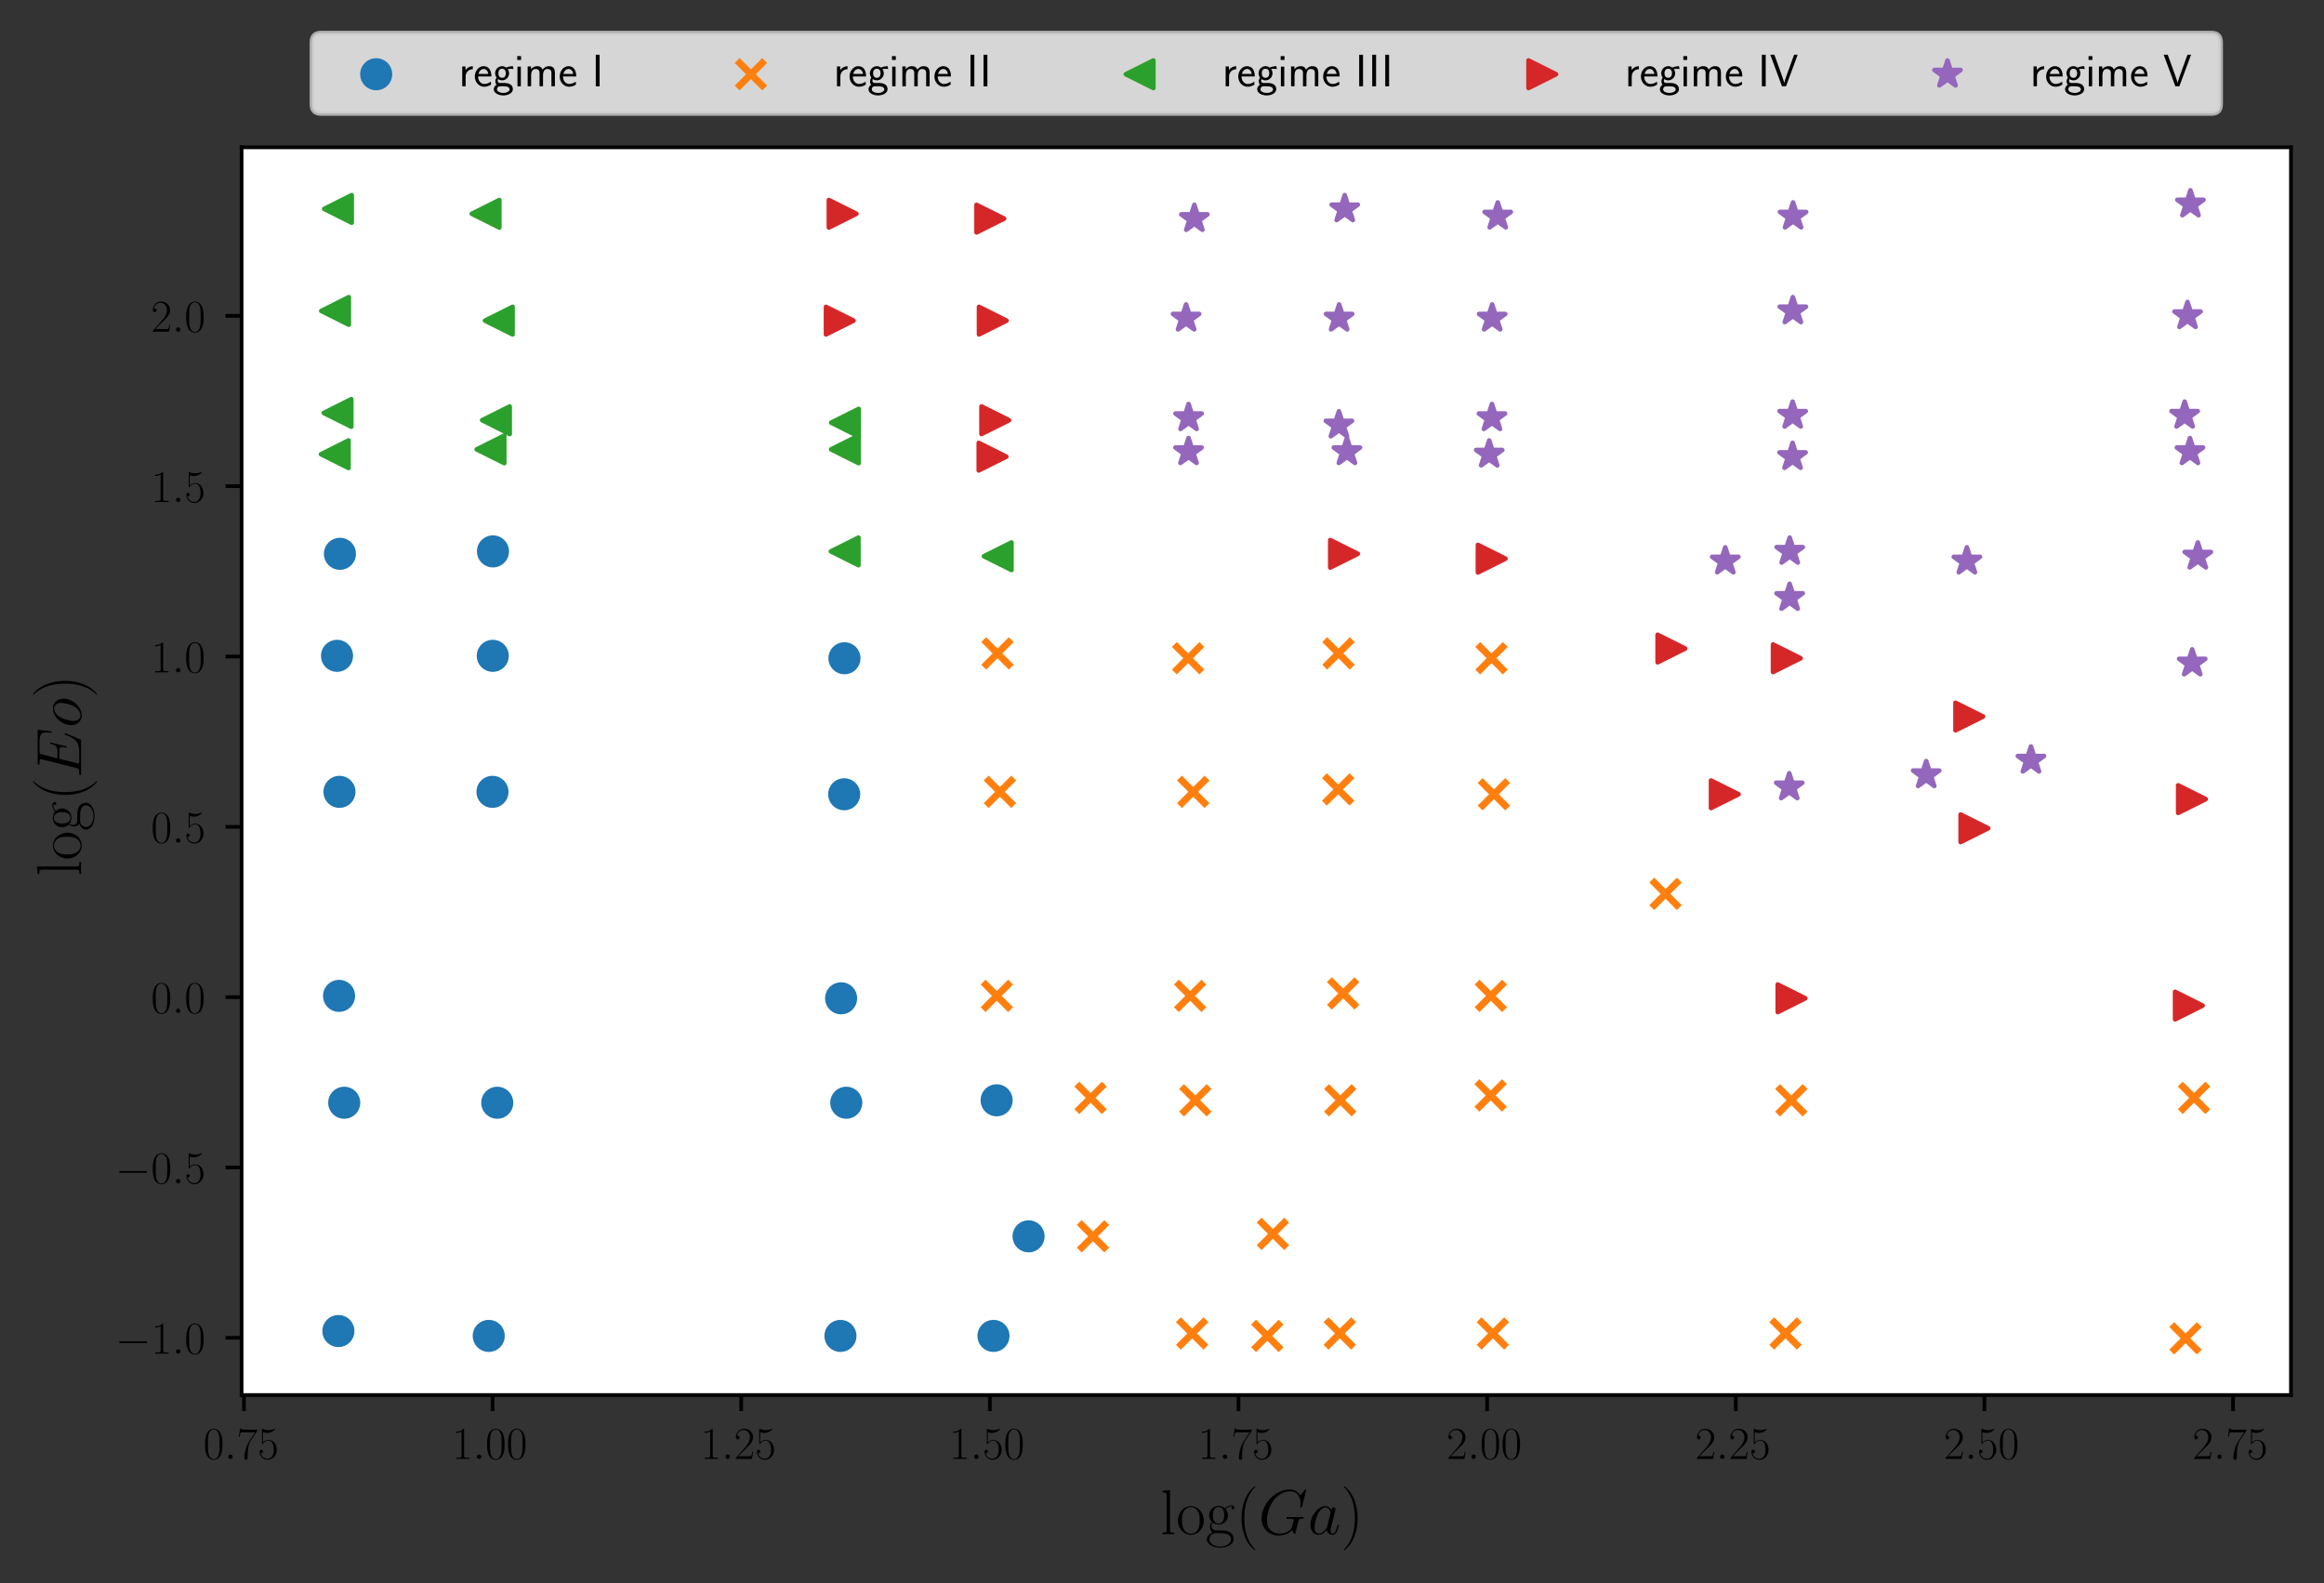 <?xml version="1.0" encoding="utf-8" standalone="no"?>
<!DOCTYPE svg PUBLIC "-//W3C//DTD SVG 1.1//EN"
  "http://www.w3.org/Graphics/SVG/1.1/DTD/svg11.dtd">
<!-- Created with matplotlib (https://matplotlib.org/) -->
<svg height="344.901pt" version="1.1" viewBox="0 0 506.227 344.901" width="506.227pt" xmlns="http://www.w3.org/2000/svg" xmlns:xlink="http://www.w3.org/1999/xlink">
 <rect x="0" y="0" width="506.227" height="344.901" fill="#333333" stroke="none"/>
 <defs>
  <style type="text/css">*{stroke-linecap:butt;stroke-linejoin:round;}</style>
 </defs>
 <g id="figure_1">
  <g id="patch_1">
   <path d="M 0 344.901 
L 506.227 344.901 
L 506.227 0 
L 0 0 
z
" style="fill:none;"/>
  </g>
  <g id="axes_1">
   <g id="patch_2">
    <path d="M 52.627 303.898 
L 499.027 303.898 
L 499.027 32.098 
L 52.627 32.098 
z
" style="fill:#ffffff;"/>
   </g>
   <g id="PathCollection_1">
    <defs>
     <path d="M 0 3 
C 0.796 3 1.559 2.684 2.121 2.121 
C 2.684 1.559 3 0.796 3 0 
C 3 -0.796 2.684 -1.559 2.121 -2.121 
C 1.559 -2.684 0.796 -3 0 -3 
C -0.796 -3 -1.559 -2.684 -2.121 -2.121 
C -2.684 -1.559 -3 -0.796 -3 0 
C -3 0.796 -2.684 1.559 -2.121 2.121 
C -1.559 2.684 -0.796 3 0 3 
z
" id="m1349b85f8b" style="stroke:#1f77b4;"/>
    </defs>
    <g clip-path="url(#pb18165a583)">
     <use style="fill:#1f77b4;stroke:#1f77b4;" x="73.416" xlink:href="#m1349b85f8b" y="142.866"/>
     <use style="fill:#1f77b4;stroke:#1f77b4;" x="73.711" xlink:href="#m1349b85f8b" y="289.956"/>
     <use style="fill:#1f77b4;stroke:#1f77b4;" x="73.855" xlink:href="#m1349b85f8b" y="216.941"/>
     <use style="fill:#1f77b4;stroke:#1f77b4;" x="73.942" xlink:href="#m1349b85f8b" y="172.495"/>
     <use style="fill:#1f77b4;stroke:#1f77b4;" x="74.045" xlink:href="#m1349b85f8b" y="120.643"/>
     <use style="fill:#1f77b4;stroke:#1f77b4;" x="74.979" xlink:href="#m1349b85f8b" y="240.221"/>
     <use style="fill:#1f77b4;stroke:#1f77b4;" x="106.459" xlink:href="#m1349b85f8b" y="291.014"/>
     <use style="fill:#1f77b4;stroke:#1f77b4;" x="107.277" xlink:href="#m1349b85f8b" y="172.495"/>
     <use style="fill:#1f77b4;stroke:#1f77b4;" x="107.336" xlink:href="#m1349b85f8b" y="142.866"/>
     <use style="fill:#1f77b4;stroke:#1f77b4;" x="107.38" xlink:href="#m1349b85f8b" y="120.115"/>
     <use style="fill:#1f77b4;stroke:#1f77b4;" x="108.313" xlink:href="#m1349b85f8b" y="240.221"/>
     <use style="fill:#1f77b4;stroke:#1f77b4;" x="183.069" xlink:href="#m1349b85f8b" y="291.014"/>
     <use style="fill:#1f77b4;stroke:#1f77b4;" x="183.216" xlink:href="#m1349b85f8b" y="217.47"/>
     <use style="fill:#1f77b4;stroke:#1f77b4;" x="183.886" xlink:href="#m1349b85f8b" y="173.024"/>
     <use style="fill:#1f77b4;stroke:#1f77b4;" x="183.944" xlink:href="#m1349b85f8b" y="143.393"/>
     <use style="fill:#1f77b4;stroke:#1f77b4;" x="184.339" xlink:href="#m1349b85f8b" y="240.221"/>
     <use style="fill:#1f77b4;stroke:#1f77b4;" x="216.405" xlink:href="#m1349b85f8b" y="291.014"/>
     <use style="fill:#1f77b4;stroke:#1f77b4;" x="217.09" xlink:href="#m1349b85f8b" y="239.691"/>
     <use style="fill:#1f77b4;stroke:#1f77b4;" x="224.049" xlink:href="#m1349b85f8b" y="269.322"/>
    </g>
   </g>
   <g id="PathCollection_2">
    <defs>
     <path d="M -3 3 
L 3 -3 
M -3 -3 
L 3 3 
" id="m112bba477f" style="stroke:#ff7f0e;stroke-width:1.5;"/>
    </defs>
    <g clip-path="url(#pb18165a583)">
     <use style="fill:#ff7f0e;stroke:#ff7f0e;stroke-width:1.5;" x="217.134" xlink:href="#m112bba477f" y="216.941"/>
     <use style="fill:#ff7f0e;stroke:#ff7f0e;stroke-width:1.5;" x="217.283" xlink:href="#m112bba477f" y="142.338"/>
     <use style="fill:#ff7f0e;stroke:#ff7f0e;stroke-width:1.5;" x="217.807" xlink:href="#m112bba477f" y="172.495"/>
     <use style="fill:#ff7f0e;stroke:#ff7f0e;stroke-width:1.5;" x="237.559" xlink:href="#m112bba477f" y="239.162"/>
     <use style="fill:#ff7f0e;stroke:#ff7f0e;stroke-width:1.5;" x="238.085" xlink:href="#m112bba477f" y="269.322"/>
     <use style="fill:#ff7f0e;stroke:#ff7f0e;stroke-width:1.5;" x="258.801" xlink:href="#m112bba477f" y="143.393"/>
     <use style="fill:#ff7f0e;stroke:#ff7f0e;stroke-width:1.5;" x="259.242" xlink:href="#m112bba477f" y="216.941"/>
     <use style="fill:#ff7f0e;stroke:#ff7f0e;stroke-width:1.5;" x="259.682" xlink:href="#m112bba477f" y="290.484"/>
     <use style="fill:#ff7f0e;stroke:#ff7f0e;stroke-width:1.5;" x="259.913" xlink:href="#m112bba477f" y="172.495"/>
     <use style="fill:#ff7f0e;stroke:#ff7f0e;stroke-width:1.5;" x="260.367" xlink:href="#m112bba477f" y="239.691"/>
     <use style="fill:#ff7f0e;stroke:#ff7f0e;stroke-width:1.5;" x="276.055" xlink:href="#m112bba477f" y="291.014"/>
     <use style="fill:#ff7f0e;stroke:#ff7f0e;stroke-width:1.5;" x="277.268" xlink:href="#m112bba477f" y="268.792"/>
     <use style="fill:#ff7f0e;stroke:#ff7f0e;stroke-width:1.5;" x="291.495" xlink:href="#m112bba477f" y="171.966"/>
     <use style="fill:#ff7f0e;stroke:#ff7f0e;stroke-width:1.5;" x="291.553" xlink:href="#m112bba477f" y="142.338"/>
     <use style="fill:#ff7f0e;stroke:#ff7f0e;stroke-width:1.5;" x="291.846" xlink:href="#m112bba477f" y="290.484"/>
     <use style="fill:#ff7f0e;stroke:#ff7f0e;stroke-width:1.5;" x="291.947" xlink:href="#m112bba477f" y="239.691"/>
     <use style="fill:#ff7f0e;stroke:#ff7f0e;stroke-width:1.5;" x="292.576" xlink:href="#m112bba477f" y="216.412"/>
     <use style="fill:#ff7f0e;stroke:#ff7f0e;stroke-width:1.5;" x="324.698" xlink:href="#m112bba477f" y="238.633"/>
     <use style="fill:#ff7f0e;stroke:#ff7f0e;stroke-width:1.5;" x="324.74" xlink:href="#m112bba477f" y="216.941"/>
     <use style="fill:#ff7f0e;stroke:#ff7f0e;stroke-width:1.5;" x="324.886" xlink:href="#m112bba477f" y="143.393"/>
     <use style="fill:#ff7f0e;stroke:#ff7f0e;stroke-width:1.5;" x="325.181" xlink:href="#m112bba477f" y="290.484"/>
     <use style="fill:#ff7f0e;stroke:#ff7f0e;stroke-width:1.5;" x="325.412" xlink:href="#m112bba477f" y="173.024"/>
     <use style="fill:#ff7f0e;stroke:#ff7f0e;stroke-width:1.5;" x="362.797" xlink:href="#m112bba477f" y="194.718"/>
     <use style="fill:#ff7f0e;stroke:#ff7f0e;stroke-width:1.5;" x="388.926" xlink:href="#m112bba477f" y="290.484"/>
     <use style="fill:#ff7f0e;stroke:#ff7f0e;stroke-width:1.5;" x="390.195" xlink:href="#m112bba477f" y="239.691"/>
     <use style="fill:#ff7f0e;stroke:#ff7f0e;stroke-width:1.5;" x="476.06" xlink:href="#m112bba477f" y="291.543"/>
     <use style="fill:#ff7f0e;stroke:#ff7f0e;stroke-width:1.5;" x="477.919" xlink:href="#m112bba477f" y="239.162"/>
    </g>
   </g>
   <g id="PathCollection_3">
    <defs>
     <path d="M -3 -0 
L 3 3 
L 3 -3 
z
" id="m2dc23a6597" style="stroke:#2ca02c;"/>
    </defs>
    <g clip-path="url(#pb18165a583)">
     <use style="fill:#2ca02c;stroke:#2ca02c;" x="72.917" xlink:href="#m2dc23a6597" y="98.95"/>
     <use style="fill:#2ca02c;stroke:#2ca02c;" x="72.98" xlink:href="#m2dc23a6597" y="67.733"/>
     <use style="fill:#2ca02c;stroke:#2ca02c;" x="73.52" xlink:href="#m2dc23a6597" y="89.955"/>
     <use style="fill:#2ca02c;stroke:#2ca02c;" x="73.608" xlink:href="#m2dc23a6597" y="45.51"/>
     <use style="fill:#2ca02c;stroke:#2ca02c;" x="105.771" xlink:href="#m2dc23a6597" y="46.569"/>
     <use style="fill:#2ca02c;stroke:#2ca02c;" x="106.839" xlink:href="#m2dc23a6597" y="97.891"/>
     <use style="fill:#2ca02c;stroke:#2ca02c;" x="108.022" xlink:href="#m2dc23a6597" y="91.542"/>
     <use style="fill:#2ca02c;stroke:#2ca02c;" x="108.649" xlink:href="#m2dc23a6597" y="69.848"/>
     <use style="fill:#2ca02c;stroke:#2ca02c;" x="183.99" xlink:href="#m2dc23a6597" y="120.115"/>
     <use style="fill:#2ca02c;stroke:#2ca02c;" x="184.036" xlink:href="#m2dc23a6597" y="97.891"/>
     <use style="fill:#2ca02c;stroke:#2ca02c;" x="184.048" xlink:href="#m2dc23a6597" y="92.071"/>
     <use style="fill:#2ca02c;stroke:#2ca02c;" x="217.324" xlink:href="#m2dc23a6597" y="121.172"/>
    </g>
   </g>
   <g id="PathCollection_4">
    <defs>
     <path d="M 3 0 
L -3 -3 
L -3 3 
z
" id="mee65385107" style="stroke:#d62728;"/>
    </defs>
    <g clip-path="url(#pb18165a583)">
     <use style="fill:#d62728;stroke:#d62728;" x="182.922" xlink:href="#mee65385107" y="69.848"/>
     <use style="fill:#d62728;stroke:#d62728;" x="183.552" xlink:href="#mee65385107" y="46.569"/>
     <use style="fill:#d62728;stroke:#d62728;" x="215.715" xlink:href="#mee65385107" y="47.627"/>
     <use style="fill:#d62728;stroke:#d62728;" x="216.198" xlink:href="#mee65385107" y="99.479"/>
     <use style="fill:#d62728;stroke:#d62728;" x="216.254" xlink:href="#mee65385107" y="69.848"/>
     <use style="fill:#d62728;stroke:#d62728;" x="216.796" xlink:href="#mee65385107" y="91.542"/>
     <use style="fill:#d62728;stroke:#d62728;" x="292.765" xlink:href="#mee65385107" y="120.643"/>
     <use style="fill:#d62728;stroke:#d62728;" x="324.929" xlink:href="#mee65385107" y="121.702"/>
     <use style="fill:#d62728;stroke:#d62728;" x="364.072" xlink:href="#mee65385107" y="141.279"/>
     <use style="fill:#d62728;stroke:#d62728;" x="375.704" xlink:href="#mee65385107" y="173.024"/>
     <use style="fill:#d62728;stroke:#d62728;" x="389.213" xlink:href="#mee65385107" y="143.393"/>
     <use style="fill:#d62728;stroke:#d62728;" x="390.237" xlink:href="#mee65385107" y="217.47"/>
     <use style="fill:#d62728;stroke:#d62728;" x="428.958" xlink:href="#mee65385107" y="156.094"/>
     <use style="fill:#d62728;stroke:#d62728;" x="430.079" xlink:href="#mee65385107" y="180.431"/>
     <use style="fill:#d62728;stroke:#d62728;" x="476.788" xlink:href="#mee65385107" y="219.057"/>
     <use style="fill:#d62728;stroke:#d62728;" x="477.462" xlink:href="#mee65385107" y="174.082"/>
    </g>
   </g>
   <g id="PathCollection_5">
    <defs>
     <path d="M 0 -3 
L -0.674 -0.927 
L -2.853 -0.927 
L -1.09 0.354 
L -1.763 2.427 
L -0 1.146 
L 1.763 2.427 
L 1.09 0.354 
L 2.853 -0.927 
L 0.674 -0.927 
z
" id="m5035e0b1ef" style="stroke:#9467bd;"/>
    </defs>
    <g clip-path="url(#pb18165a583)">
     <use style="fill:#9467bd;stroke:#9467bd;" x="258.362" xlink:href="#m5035e0b1ef" y="69.32"/>
     <use style="fill:#9467bd;stroke:#9467bd;" x="258.891" xlink:href="#m5035e0b1ef" y="98.421"/>
     <use style="fill:#9467bd;stroke:#9467bd;" x="258.904" xlink:href="#m5035e0b1ef" y="91.013"/>
     <use style="fill:#9467bd;stroke:#9467bd;" x="260.16" xlink:href="#m5035e0b1ef" y="47.627"/>
     <use style="fill:#9467bd;stroke:#9467bd;" x="291.651" xlink:href="#m5035e0b1ef" y="92.6"/>
     <use style="fill:#9467bd;stroke:#9467bd;" x="291.696" xlink:href="#m5035e0b1ef" y="69.32"/>
     <use style="fill:#9467bd;stroke:#9467bd;" x="292.913" xlink:href="#m5035e0b1ef" y="45.51"/>
     <use style="fill:#9467bd;stroke:#9467bd;" x="293.395" xlink:href="#m5035e0b1ef" y="98.421"/>
     <use style="fill:#9467bd;stroke:#9467bd;" x="324.388" xlink:href="#m5035e0b1ef" y="98.95"/>
     <use style="fill:#9467bd;stroke:#9467bd;" x="324.989" xlink:href="#m5035e0b1ef" y="91.013"/>
     <use style="fill:#9467bd;stroke:#9467bd;" x="325.032" xlink:href="#m5035e0b1ef" y="69.32"/>
     <use style="fill:#9467bd;stroke:#9467bd;" x="326.245" xlink:href="#m5035e0b1ef" y="47.098"/>
     <use style="fill:#9467bd;stroke:#9467bd;" x="375.807" xlink:href="#m5035e0b1ef" y="122.23"/>
     <use style="fill:#9467bd;stroke:#9467bd;" x="389.743" xlink:href="#m5035e0b1ef" y="171.437"/>
     <use style="fill:#9467bd;stroke:#9467bd;" x="389.827" xlink:href="#m5035e0b1ef" y="130.166"/>
     <use style="fill:#9467bd;stroke:#9467bd;" x="389.846" xlink:href="#m5035e0b1ef" y="120.115"/>
     <use style="fill:#9467bd;stroke:#9467bd;" x="390.469" xlink:href="#m5035e0b1ef" y="99.479"/>
     <use style="fill:#9467bd;stroke:#9467bd;" x="390.488" xlink:href="#m5035e0b1ef" y="90.484"/>
     <use style="fill:#9467bd;stroke:#9467bd;" x="390.534" xlink:href="#m5035e0b1ef" y="67.733"/>
     <use style="fill:#9467bd;stroke:#9467bd;" x="390.576" xlink:href="#m5035e0b1ef" y="47.098"/>
     <use style="fill:#9467bd;stroke:#9467bd;" x="419.576" xlink:href="#m5035e0b1ef" y="168.791"/>
     <use style="fill:#9467bd;stroke:#9467bd;" x="428.439" xlink:href="#m5035e0b1ef" y="122.23"/>
     <use style="fill:#9467bd;stroke:#9467bd;" x="442.39" xlink:href="#m5035e0b1ef" y="165.617"/>
     <use style="fill:#9467bd;stroke:#9467bd;" x="475.872" xlink:href="#m5035e0b1ef" y="90.484"/>
     <use style="fill:#9467bd;stroke:#9467bd;" x="476.5" xlink:href="#m5035e0b1ef" y="68.791"/>
     <use style="fill:#9467bd;stroke:#9467bd;" x="477.027" xlink:href="#m5035e0b1ef" y="98.421"/>
     <use style="fill:#9467bd;stroke:#9467bd;" x="477.132" xlink:href="#m5035e0b1ef" y="44.453"/>
     <use style="fill:#9467bd;stroke:#9467bd;" x="477.521" xlink:href="#m5035e0b1ef" y="144.454"/>
     <use style="fill:#9467bd;stroke:#9467bd;" x="478.736" xlink:href="#m5035e0b1ef" y="121.172"/>
    </g>
   </g>
   <g id="matplotlib.axis_1">
    <g id="xtick_1">
     <g id="line2d_1">
      <defs>
       <path d="M 0 0 
L 0 3.5 
" id="mbb6bd53045" style="stroke:#000000;stroke-width:0.8;"/>
      </defs>
      <g>
       <use style="stroke:#000000;stroke-width:0.8;" x="53.139" xlink:href="#mbb6bd53045" y="303.898"/>
      </g>
     </g>
     <g id="text_1">
      <!-- $\mathdefault{0.75}$ -->
      <g transform="translate(44.284 317.816)scale(0.1 -0.1)">
       <defs>
        <path d="M 42 31.844 
C 42 37.969 41.906 48.422 37.703 56.453 
C 34 63.484 28.094 66 22.906 66 
C 18.094 66 12 63.781 8.203 56.562 
C 4.203 49.016 3.797 39.672 3.797 31.844 
C 3.797 26.109 3.906 17.375 7 9.734 
C 11.297 -0.609 19 -2 22.906 -2 
C 27.5 -2 34.5 -0.109 38.594 9.438 
C 41.594 16.375 42 24.5 42 31.844 
z
M 22.906 -0.406 
C 16.5 -0.406 12.703 5.125 11.297 12.75 
C 10.203 18.688 10.203 27.328 10.203 32.953 
C 10.203 40.688 10.203 47.109 11.5 53.234 
C 13.406 61.781 19 64.391 22.906 64.391 
C 27 64.391 32.297 61.672 34.203 53.438 
C 35.5 47.719 35.594 40.984 35.594 32.953 
C 35.594 26.422 35.594 18.375 34.406 12.453 
C 32.297 1.5 26.406 -0.406 22.906 -0.406 
z
" id="CMR17-48"/>
        <path d="M 18.406 4.797 
C 18.406 7.688 16 9.688 13.594 9.688 
C 10.703 9.688 8.703 7.297 8.703 4.891 
C 8.703 2 11.094 0 13.5 0 
C 16.406 0 18.406 2.391 18.406 4.797 
z
" id="CMMI12-58"/>
        <path d="M 45.094 61.797 
L 45.094 64 
L 21.594 64 
C 9.906 64 9.703 65.094 9.297 67 
L 7.5 67 
L 4.594 48.5 
L 6.406 48.5 
C 6.703 50.406 7.406 55.5 8.594 57.391 
C 9.203 58.188 16.594 58.188 18.297 58.188 
L 40.297 58.188 
L 29.203 41.719 
C 21.797 30.641 16.703 15.672 16.703 2.594 
C 16.703 1.391 16.703 -2 20.297 -2 
C 23.906 -2 23.906 1.391 23.906 2.688 
L 23.906 7.281 
C 23.906 23.656 26.703 34.438 31.297 41.312 
z
" id="CMR17-55"/>
        <path d="M 11.406 58.594 
C 12.406 58.188 16.5 56.891 20.703 56.891 
C 30 56.891 35.094 61.891 38 64.688 
C 38 65.484 38 66 37.406 66 
C 37.297 66 37.094 66 36.297 65.594 
C 32.797 64.094 28.703 63 23.703 63 
C 20.703 63 16.203 63.359 11.297 65.484 
C 10.203 66 10 66 9.906 66 
C 9.406 66 9.297 65.891 9.297 63.906 
L 9.297 34.859 
C 9.297 33.016 9.297 32.5 10.297 32.5 
C 10.797 32.5 11 32.703 11.5 33.422 
C 14.703 38.047 19.094 40 24.094 40 
C 27.594 40 35.094 37.734 35.094 20.203 
C 35.094 16.984 35.094 11.188 32.094 6.594 
C 29.594 2.484 25.703 0.391 21.406 0.391 
C 14.797 0.391 8.094 4.984 6.297 12.688 
C 6.703 12.594 7.5 12.391 7.906 12.391 
C 9.203 12.391 11.703 13.094 11.703 16.188 
C 11.703 18.891 9.797 20 7.906 20 
C 5.594 20 4.094 18.594 4.094 15.797 
C 4.094 7.094 11 -2 21.594 -2 
C 31.906 -2 41.703 6.891 41.703 19.797 
C 41.703 32.094 33.906 41.594 24.203 41.594 
C 19.094 41.594 14.797 39.688 11.406 36 
z
" id="CMR17-53"/>
       </defs>
       <use transform="scale(0.996)" xlink:href="#CMR17-48"/>
       <use transform="translate(45.69 0)scale(0.996)" xlink:href="#CMMI12-58"/>
       <use transform="translate(72.788 0)scale(0.996)" xlink:href="#CMR17-55"/>
       <use transform="translate(118.478 0)scale(0.996)" xlink:href="#CMR17-53"/>
      </g>
     </g>
    </g>
    <g id="xtick_2">
     <g id="line2d_2">
      <g>
       <use style="stroke:#000000;stroke-width:0.8;" x="107.298" xlink:href="#mbb6bd53045" y="303.898"/>
      </g>
     </g>
     <g id="text_2">
      <!-- $\mathdefault{1.00}$ -->
      <g transform="translate(98.442 317.816)scale(0.1 -0.1)">
       <defs>
        <path d="M 26.594 63.797 
C 26.594 65.891 26.5 66 25.094 66 
C 21.203 61.359 15.297 59.891 9.703 59.688 
C 9.406 59.688 8.906 59.688 8.797 59.5 
C 8.703 59.297 8.703 59.094 8.703 57 
C 11.797 57 17 57.594 21 59.984 
L 21 7.297 
C 21 3.797 20.797 2.594 12.203 2.594 
L 9.203 2.594 
L 9.203 0 
C 14 0.094 19 0.188 23.797 0.188 
C 28.594 0.188 33.594 0.094 38.406 0 
L 38.406 2.594 
L 35.406 2.594 
C 26.797 2.594 26.594 3.688 26.594 7.297 
z
" id="CMR17-49"/>
       </defs>
       <use transform="scale(0.996)" xlink:href="#CMR17-49"/>
       <use transform="translate(45.69 0)scale(0.996)" xlink:href="#CMMI12-58"/>
       <use transform="translate(72.788 0)scale(0.996)" xlink:href="#CMR17-48"/>
       <use transform="translate(118.478 0)scale(0.996)" xlink:href="#CMR17-48"/>
      </g>
     </g>
    </g>
    <g id="xtick_3">
     <g id="line2d_3">
      <g>
       <use style="stroke:#000000;stroke-width:0.8;" x="161.457" xlink:href="#mbb6bd53045" y="303.898"/>
      </g>
     </g>
     <g id="text_3">
      <!-- $\mathdefault{1.25}$ -->
      <g transform="translate(152.601 317.816)scale(0.1 -0.1)">
       <defs>
        <path d="M 41.703 15.469 
L 39.906 15.469 
C 38.906 8.391 38.094 7.188 37.703 6.594 
C 37.203 5.797 30 5.797 28.594 5.797 
L 9.406 5.797 
C 13 9.688 20 16.766 28.5 24.938 
C 34.594 30.719 41.703 37.5 41.703 47.391 
C 41.703 59.188 32.297 66 21.797 66 
C 10.797 66 4.094 56.297 4.094 47.297 
C 4.094 43.391 7 42.891 8.203 42.891 
C 9.203 42.891 12.203 43.484 12.203 46.984 
C 12.203 50.094 9.594 51 8.203 51 
C 7.594 51 7 50.891 6.594 50.688 
C 8.5 59.188 14.297 63.391 20.406 63.391 
C 29.094 63.391 34.797 56.5 34.797 47.391 
C 34.797 38.703 29.703 31.219 24 24.734 
L 4.094 2.297 
L 4.094 0 
L 39.297 0 
z
" id="CMR17-50"/>
       </defs>
       <use transform="scale(0.996)" xlink:href="#CMR17-49"/>
       <use transform="translate(45.69 0)scale(0.996)" xlink:href="#CMMI12-58"/>
       <use transform="translate(72.788 0)scale(0.996)" xlink:href="#CMR17-50"/>
       <use transform="translate(118.478 0)scale(0.996)" xlink:href="#CMR17-53"/>
      </g>
     </g>
    </g>
    <g id="xtick_4">
     <g id="line2d_4">
      <g>
       <use style="stroke:#000000;stroke-width:0.8;" x="215.616" xlink:href="#mbb6bd53045" y="303.898"/>
      </g>
     </g>
     <g id="text_4">
      <!-- $\mathdefault{1.50}$ -->
      <g transform="translate(206.76 317.816)scale(0.1 -0.1)">
       <use transform="scale(0.996)" xlink:href="#CMR17-49"/>
       <use transform="translate(45.69 0)scale(0.996)" xlink:href="#CMMI12-58"/>
       <use transform="translate(72.788 0)scale(0.996)" xlink:href="#CMR17-53"/>
       <use transform="translate(118.478 0)scale(0.996)" xlink:href="#CMR17-48"/>
      </g>
     </g>
    </g>
    <g id="xtick_5">
     <g id="line2d_5">
      <g>
       <use style="stroke:#000000;stroke-width:0.8;" x="269.775" xlink:href="#mbb6bd53045" y="303.898"/>
      </g>
     </g>
     <g id="text_5">
      <!-- $\mathdefault{1.75}$ -->
      <g transform="translate(260.919 317.816)scale(0.1 -0.1)">
       <use transform="scale(0.996)" xlink:href="#CMR17-49"/>
       <use transform="translate(45.69 0)scale(0.996)" xlink:href="#CMMI12-58"/>
       <use transform="translate(72.788 0)scale(0.996)" xlink:href="#CMR17-55"/>
       <use transform="translate(118.478 0)scale(0.996)" xlink:href="#CMR17-53"/>
      </g>
     </g>
    </g>
    <g id="xtick_6">
     <g id="line2d_6">
      <g>
       <use style="stroke:#000000;stroke-width:0.8;" x="323.934" xlink:href="#mbb6bd53045" y="303.898"/>
      </g>
     </g>
     <g id="text_6">
      <!-- $\mathdefault{2.00}$ -->
      <g transform="translate(315.078 317.816)scale(0.1 -0.1)">
       <use transform="scale(0.996)" xlink:href="#CMR17-50"/>
       <use transform="translate(45.69 0)scale(0.996)" xlink:href="#CMMI12-58"/>
       <use transform="translate(72.788 0)scale(0.996)" xlink:href="#CMR17-48"/>
       <use transform="translate(118.478 0)scale(0.996)" xlink:href="#CMR17-48"/>
      </g>
     </g>
    </g>
    <g id="xtick_7">
     <g id="line2d_7">
      <g>
       <use style="stroke:#000000;stroke-width:0.8;" x="378.093" xlink:href="#mbb6bd53045" y="303.898"/>
      </g>
     </g>
     <g id="text_7">
      <!-- $\mathdefault{2.25}$ -->
      <g transform="translate(369.237 317.816)scale(0.1 -0.1)">
       <use transform="scale(0.996)" xlink:href="#CMR17-50"/>
       <use transform="translate(45.69 0)scale(0.996)" xlink:href="#CMMI12-58"/>
       <use transform="translate(72.788 0)scale(0.996)" xlink:href="#CMR17-50"/>
       <use transform="translate(118.478 0)scale(0.996)" xlink:href="#CMR17-53"/>
      </g>
     </g>
    </g>
    <g id="xtick_8">
     <g id="line2d_8">
      <g>
       <use style="stroke:#000000;stroke-width:0.8;" x="432.252" xlink:href="#mbb6bd53045" y="303.898"/>
      </g>
     </g>
     <g id="text_8">
      <!-- $\mathdefault{2.50}$ -->
      <g transform="translate(423.396 317.816)scale(0.1 -0.1)">
       <use transform="scale(0.996)" xlink:href="#CMR17-50"/>
       <use transform="translate(45.69 0)scale(0.996)" xlink:href="#CMMI12-58"/>
       <use transform="translate(72.788 0)scale(0.996)" xlink:href="#CMR17-53"/>
       <use transform="translate(118.478 0)scale(0.996)" xlink:href="#CMR17-48"/>
      </g>
     </g>
    </g>
    <g id="xtick_9">
     <g id="line2d_9">
      <g>
       <use style="stroke:#000000;stroke-width:0.8;" x="486.41" xlink:href="#mbb6bd53045" y="303.898"/>
      </g>
     </g>
     <g id="text_9">
      <!-- $\mathdefault{2.75}$ -->
      <g transform="translate(477.555 317.816)scale(0.1 -0.1)">
       <use transform="scale(0.996)" xlink:href="#CMR17-50"/>
       <use transform="translate(45.69 0)scale(0.996)" xlink:href="#CMMI12-58"/>
       <use transform="translate(72.788 0)scale(0.996)" xlink:href="#CMR17-55"/>
       <use transform="translate(118.478 0)scale(0.996)" xlink:href="#CMR17-53"/>
      </g>
     </g>
    </g>
    <g id="text_10">
     <!-- $\mathrm{log}(Ga)$ -->
     <g transform="translate(252.725 334.214)scale(0.14 -0.14)">
      <defs>
       <path d="M 15.297 69 
L 3.406 67.891 
L 3.406 65.297 
C 9.297 65.297 10.203 64.703 10.203 59.922 
L 10.203 6.859 
C 10.203 3.094 9.797 2.594 3.406 2.594 
L 3.406 0 
C 5.797 0.188 10.203 0.188 12.703 0.188 
C 15.297 0.188 19.703 0.188 22.094 0 
L 22.094 2.594 
C 15.703 2.594 15.297 2.984 15.297 6.859 
z
" id="CMR17-108"/>
       <path d="M 43.094 21.188 
C 43.094 34 33.797 44 22.906 44 
C 12 44 2.703 34 2.703 21.188 
C 2.703 8.594 12 -1 22.906 -1 
C 33.797 -1 43.094 8.594 43.094 21.188 
z
M 22.906 0.797 
C 18.203 0.797 14.203 3.594 11.906 7.5 
C 9.406 12 9.094 17.594 9.094 22 
C 9.094 26.188 9.297 31.391 11.906 35.891 
C 13.906 39.188 17.797 42.391 22.906 42.391 
C 27.406 42.391 31.203 39.891 33.594 36.391 
C 36.703 31.688 36.703 25.094 36.703 22 
C 36.703 18.094 36.5 12.094 33.797 7.297 
C 31 2.688 26.703 0.797 22.906 0.797 
z
" id="CMR17-111"/>
       <path d="M 11.094 18.203 
C 13 16.688 16.297 15 20.297 15 
C 28.203 15 35 21.234 35 29.609 
C 35 32.234 34.203 36.266 31.203 39.391 
C 34 42.391 38.094 43.391 40.406 43.391 
C 40.797 43.391 41.406 43.391 41.906 43.094 
C 41.5 42.984 40.594 42.594 40.594 40.984 
C 40.594 39.688 41.5 38.797 42.797 38.797 
C 44.297 38.797 45.094 39.797 45.094 41.094 
C 45.094 42.984 43.594 45 40.406 45 
C 36.406 45 32.906 43.094 30.094 40.484 
C 27.094 43.188 23.5 44.188 20.297 44.188 
C 12.406 44.188 5.594 37.984 5.594 29.609 
C 5.594 23.859 8.906 20.219 9.906 19.219 
C 6.906 15.688 6.906 11.594 6.906 11.094 
C 6.906 8.5 7.906 4.688 11.297 2.594 
C 6.094 1.281 2 -2.875 2 -8.078 
C 2 -15.562 11.5 -21 22.906 -21 
C 33.906 -21 43.797 -15.766 43.797 -7.969 
C 43.797 6 29 6 21.297 6 
C 19 6 14.906 6 14.406 6.094 
C 11.297 6.594 9.203 9.391 9.203 12.891 
C 9.203 13.797 9.203 16 11.094 18.203 
z
M 20.297 16.688 
C 11.5 16.688 11.5 27.594 11.5 29.609 
C 11.5 31.625 11.5 42.484 20.297 42.484 
C 29.094 42.484 29.094 31.625 29.094 29.609 
C 29.094 27.594 29.094 16.688 20.297 16.688 
z
M 22.906 -19.312 
C 12.906 -19.312 6 -13.797 6 -8.078 
C 6 -4.859 7.703 -1.844 9.906 -0.172 
C 12.406 1.594 13.406 1.594 20.203 1.594 
C 28.406 1.594 39.797 1.594 39.797 -8.078 
C 39.797 -13.797 32.906 -19.312 22.906 -19.312 
z
" id="CMR17-103"/>
       <path d="M 30.594 -24.406 
C 30.594 -24.312 30.594 -24.109 30.297 -23.812 
C 25.703 -19.109 13.406 -6.297 13.406 24.938 
C 13.406 56.172 25.5 68.875 30.406 73.891 
C 30.406 73.984 30.594 74.188 30.594 74.484 
C 30.594 74.797 30.297 75 29.906 75 
C 28.797 75 20.297 67.578 15.406 56.562 
C 10.406 45.453 9 34.656 9 25.047 
C 9 17.828 9.703 5.625 15.703 -7.297 
C 20.5 -17.703 28.703 -25 29.906 -25 
C 30.406 -25 30.594 -24.812 30.594 -24.406 
z
" id="CMR17-40"/>
       <path d="M 74.594 69.094 
C 74.594 70 73.906 70 73.703 70 
C 73.5 70 73.094 70 72.297 68.984 
L 65.406 60.734 
C 64.906 61.531 62.906 65.016 59 67.297 
C 54.703 70 50.406 70 48.906 70 
C 27.5 70 5 48.328 5 24.891 
C 5 8.531 16.406 -2 31.406 -2 
C 38.594 -2 47.703 0.391 52.703 6.641 
C 53.797 2.875 56 0.188 56.703 0.188 
C 57.203 0.188 57.297 0.5 57.406 0.5 
C 57.5 0.688 58.297 4.156 58.797 5.953 
L 60.406 12.297 
C 61.203 15.562 61.594 16.953 62.297 19.922 
C 63.297 23.688 63.5 23.984 69 24.094 
C 69.406 24.094 70.594 24.094 70.594 25.984 
C 70.594 27 69.594 27 69.297 27 
C 67.594 27 65.703 26.797 63.906 26.797 
L 58.5 26.797 
C 54.297 26.797 49.906 27 45.797 27 
C 44.906 27 43.703 27 43.703 25.188 
C 43.703 24.188 44.5 24.188 44.5 24.094 
L 47 24.094 
C 54.906 24.094 54.906 23.297 54.906 21.812 
C 54.906 21.719 53 11.703 51.094 8.719 
C 47.297 3.172 39.406 0.891 33.5 0.891 
C 25.797 0.891 13.297 4.859 13.297 22.016 
C 13.297 28.672 15.703 43.859 25.406 55.078 
C 31.703 62.234 41 67.094 49.797 67.094 
C 61.594 67.094 65.797 57.062 65.797 47.938 
C 65.797 46.344 65.406 44.156 65.406 42.781 
C 65.406 41.875 66.406 41.875 66.703 41.875 
C 67.797 41.875 67.906 41.984 68.297 43.766 
z
" id="CMMI12-71"/>
       <path d="M 30.094 11.859 
C 29.594 10.172 29.594 9.969 28.203 8.078 
C 26 5.281 21.594 1 16.906 1 
C 12.797 1 10.5 4.688 10.5 10.562 
C 10.5 16.062 13.594 27.234 15.5 31.422 
C 18.906 38.406 23.594 41.984 27.5 41.984 
C 34.094 41.984 35.406 33.812 35.406 33.016 
C 35.406 32.922 35.094 31.625 35 31.422 
z
M 36.5 37.406 
C 35.406 40 32.703 44 27.5 44 
C 16.203 44 4 29.422 4 14.656 
C 4 4.781 9.797 -1 16.594 -1 
C 22.094 -1 26.797 3.281 29.594 6.578 
C 30.594 0.688 35.297 -1 38.297 -1 
C 41.297 -1 43.703 0.797 45.5 4.375 
C 47.094 7.75 48.5 13.828 48.5 14.219 
C 48.5 14.719 48.094 15.125 47.5 15.125 
C 46.594 15.125 46.5 14.625 46.094 13.125 
C 44.594 7.266 42.703 1 38.594 1 
C 35.703 1 35.5 3.578 35.5 5.562 
C 35.5 7.859 35.797 8.953 36.703 12.828 
C 37.406 15.312 37.906 17.5 38.703 20.391 
C 42.406 35.312 43.297 38.891 43.297 39.5 
C 43.297 40.891 42.203 42 40.703 42 
C 37.5 42 36.703 38.5 36.5 37.312 
z
" id="CMMI12-97"/>
       <path d="M 26.297 24.938 
C 26.297 32.141 25.594 44.359 19.594 57.266 
C 14.797 67.688 6.594 75 5.406 75 
C 5.094 75 4.703 74.891 4.703 74.391 
C 4.703 74.188 4.797 74.094 4.906 73.891 
C 9.703 68.875 21.906 56.172 21.906 25.047 
C 21.906 -6.188 9.797 -18.906 4.906 -23.906 
C 4.797 -24.109 4.703 -24.203 4.703 -24.406 
C 4.703 -24.906 5.094 -25 5.406 -25 
C 6.5 -25 15 -17.609 19.906 -6.594 
C 24.906 4.516 26.297 15.328 26.297 24.938 
z
" id="CMR17-41"/>
      </defs>
      <use transform="scale(0.996)" xlink:href="#CMR17-108"/>
      <use transform="translate(24.871 0)scale(0.996)" xlink:href="#CMR17-111"/>
      <use transform="translate(70.562 0)scale(0.996)" xlink:href="#CMR17-103"/>
      <use transform="translate(117.553 0)scale(0.996)" xlink:href="#CMR17-40"/>
      <use transform="translate(152.834 0)scale(0.996)" xlink:href="#CMMI12-71"/>
      <use transform="translate(229.781 0)scale(0.996)" xlink:href="#CMMI12-97"/>
      <use transform="translate(280.989 0)scale(0.996)" xlink:href="#CMR17-41"/>
     </g>
    </g>
   </g>
   <g id="matplotlib.axis_2">
    <g id="ytick_1">
     <g id="line2d_10">
      <defs>
       <path d="M 0 0 
L -3.5 0 
" id="mba8da0cd66" style="stroke:#000000;stroke-width:0.8;"/>
      </defs>
      <g>
       <use style="stroke:#000000;stroke-width:0.8;" x="52.627" xlink:href="#mba8da0cd66" y="291.427"/>
      </g>
     </g>
     <g id="text_11">
      <!-- $\mathdefault{−1.0}$ -->
      <g transform="translate(25.148 294.886)scale(0.1 -0.1)">
       <defs>
        <path d="M 65.906 23 
C 67.594 23 69.406 23 69.406 25 
C 69.406 27 67.594 27 65.906 27 
L 11.797 27 
C 10.094 27 8.297 27 8.297 25 
C 8.297 23 10.094 23 11.797 23 
z
" id="CMSY10-0"/>
       </defs>
       <use transform="scale(0.996)" xlink:href="#CMSY10-0"/>
       <use transform="translate(77.487 0)scale(0.996)" xlink:href="#CMR17-49"/>
       <use transform="translate(123.178 0)scale(0.996)" xlink:href="#CMMI12-58"/>
       <use transform="translate(150.275 0)scale(0.996)" xlink:href="#CMR17-48"/>
      </g>
     </g>
    </g>
    <g id="ytick_2">
     <g id="line2d_11">
      <g>
       <use style="stroke:#000000;stroke-width:0.8;" x="52.627" xlink:href="#mba8da0cd66" y="254.324"/>
      </g>
     </g>
     <g id="text_12">
      <!-- $\mathdefault{−0.5}$ -->
      <g transform="translate(25.148 257.783)scale(0.1 -0.1)">
       <use transform="scale(0.996)" xlink:href="#CMSY10-0"/>
       <use transform="translate(77.487 0)scale(0.996)" xlink:href="#CMR17-48"/>
       <use transform="translate(123.178 0)scale(0.996)" xlink:href="#CMMI12-58"/>
       <use transform="translate(150.275 0)scale(0.996)" xlink:href="#CMR17-53"/>
      </g>
     </g>
    </g>
    <g id="ytick_3">
     <g id="line2d_12">
      <g>
       <use style="stroke:#000000;stroke-width:0.8;" x="52.627" xlink:href="#mba8da0cd66" y="217.22"/>
      </g>
     </g>
     <g id="text_13">
      <!-- $\mathdefault{0.0}$ -->
      <g transform="translate(32.896 220.68)scale(0.1 -0.1)">
       <use transform="scale(0.996)" xlink:href="#CMR17-48"/>
       <use transform="translate(45.69 0)scale(0.996)" xlink:href="#CMMI12-58"/>
       <use transform="translate(72.788 0)scale(0.996)" xlink:href="#CMR17-48"/>
      </g>
     </g>
    </g>
    <g id="ytick_4">
     <g id="line2d_13">
      <g>
       <use style="stroke:#000000;stroke-width:0.8;" x="52.627" xlink:href="#mba8da0cd66" y="180.117"/>
      </g>
     </g>
     <g id="text_14">
      <!-- $\mathdefault{0.5}$ -->
      <g transform="translate(32.896 183.576)scale(0.1 -0.1)">
       <use transform="scale(0.996)" xlink:href="#CMR17-48"/>
       <use transform="translate(45.69 0)scale(0.996)" xlink:href="#CMMI12-58"/>
       <use transform="translate(72.788 0)scale(0.996)" xlink:href="#CMR17-53"/>
      </g>
     </g>
    </g>
    <g id="ytick_5">
     <g id="line2d_14">
      <g>
       <use style="stroke:#000000;stroke-width:0.8;" x="52.627" xlink:href="#mba8da0cd66" y="143.014"/>
      </g>
     </g>
     <g id="text_15">
      <!-- $\mathdefault{1.0}$ -->
      <g transform="translate(32.896 146.473)scale(0.1 -0.1)">
       <use transform="scale(0.996)" xlink:href="#CMR17-49"/>
       <use transform="translate(45.69 0)scale(0.996)" xlink:href="#CMMI12-58"/>
       <use transform="translate(72.788 0)scale(0.996)" xlink:href="#CMR17-48"/>
      </g>
     </g>
    </g>
    <g id="ytick_6">
     <g id="line2d_15">
      <g>
       <use style="stroke:#000000;stroke-width:0.8;" x="52.627" xlink:href="#mba8da0cd66" y="105.91"/>
      </g>
     </g>
     <g id="text_16">
      <!-- $\mathdefault{1.5}$ -->
      <g transform="translate(32.896 109.37)scale(0.1 -0.1)">
       <use transform="scale(0.996)" xlink:href="#CMR17-49"/>
       <use transform="translate(45.69 0)scale(0.996)" xlink:href="#CMMI12-58"/>
       <use transform="translate(72.788 0)scale(0.996)" xlink:href="#CMR17-53"/>
      </g>
     </g>
    </g>
    <g id="ytick_7">
     <g id="line2d_16">
      <g>
       <use style="stroke:#000000;stroke-width:0.8;" x="52.627" xlink:href="#mba8da0cd66" y="68.807"/>
      </g>
     </g>
     <g id="text_17">
      <!-- $\mathdefault{2.0}$ -->
      <g transform="translate(32.896 72.266)scale(0.1 -0.1)">
       <use transform="scale(0.996)" xlink:href="#CMR17-50"/>
       <use transform="translate(45.69 0)scale(0.996)" xlink:href="#CMMI12-58"/>
       <use transform="translate(72.788 0)scale(0.996)" xlink:href="#CMR17-48"/>
      </g>
     </g>
    </g>
    <g id="text_18">
     <!-- $\mathrm{log}(Eo)$ -->
     <g transform="translate(17.661 190.875)rotate(-90)scale(0.14 -0.14)">
      <defs>
       <path d="M 69.5 23.266 
C 69.594 23.562 69.906 24.266 69.906 24.656 
C 69.906 25.172 69.5 25.672 68.906 25.672 
C 68.5 25.672 68.297 25.562 68 25.266 
C 67.797 25.172 67.797 24.969 66.906 22.953 
C 61 8.906 56.703 2.891 40.703 2.891 
L 26.094 2.891 
C 24.703 2.891 24.5 2.891 23.906 3 
C 22.797 3.094 22.703 3.297 22.703 4.094 
C 22.703 4.797 22.906 5.406 23.094 6.297 
L 30 34 
L 39.906 34 
C 47.703 34 48.297 32.281 48.297 29.281 
C 48.297 28.281 48.297 27.375 47.594 24.359 
C 47.406 23.969 47.297 23.562 47.297 23.266 
C 47.297 22.562 47.797 22.25 48.406 22.25 
C 49.297 22.25 49.406 22.953 49.797 24.359 
L 55.5 47.438 
C 55.5 47.938 55.094 48.422 54.5 48.422 
C 53.594 48.422 53.5 48.031 53.094 46.656 
C 51.094 39.062 49.094 36.891 40.203 36.891 
L 30.703 36.891 
L 36.906 61.141 
C 37.797 64.594 38 64.891 42.094 64.891 
L 56.406 64.891 
C 68.703 64.891 71.203 61.641 71.203 54.141 
C 71.203 54.047 71.203 51.281 70.797 48.031 
C 70.703 47.641 70.594 47.047 70.594 46.844 
C 70.594 46.062 71.094 45.766 71.703 45.766 
C 72.406 45.766 72.797 46.156 73 47.938 
L 75.094 65.188 
C 75.094 65.484 75.297 66.484 75.297 66.688 
C 75.297 67.797 74.406 67.797 72.594 67.797 
L 23.797 67.797 
C 21.906 67.797 20.906 67.797 20.906 65.984 
C 20.906 64.891 21.594 64.891 23.297 64.891 
C 29.5 64.891 29.5 64.203 29.5 63.109 
C 29.5 62.625 29.406 62.234 29.094 61.141 
L 15.594 7.406 
C 14.703 3.891 14.5 2.891 7.5 2.891 
C 5.594 2.891 4.594 2.891 4.594 1.094 
C 4.594 0 5.203 0 7.203 0 
L 57.406 0 
C 59.594 0 59.703 0.094 60.406 1.688 
z
" id="CMMI12-69"/>
       <path d="M 45.594 27.422 
C 45.594 36.906 39.406 44 30.297 44 
C 17.094 44 4.094 29.625 4.094 15.562 
C 4.094 6.078 10.297 -1 19.406 -1 
C 32.703 -1 45.594 13.359 45.594 27.422 
z
M 19.5 1 
C 14.5 1 10.797 4.984 10.797 11.969 
C 10.797 16.562 13.203 26.734 16 31.719 
C 20.5 39.406 26.094 41.984 30.203 41.984 
C 35.094 41.984 38.906 38 38.906 31.016 
C 38.906 27.031 36.797 16.359 33 10.266 
C 28.906 3.594 23.406 1 19.5 1 
z
" id="CMMI12-111"/>
      </defs>
      <use transform="scale(0.996)" xlink:href="#CMR17-108"/>
      <use transform="translate(24.871 0)scale(0.996)" xlink:href="#CMR17-111"/>
      <use transform="translate(70.562 0)scale(0.996)" xlink:href="#CMR17-103"/>
      <use transform="translate(117.553 0)scale(0.996)" xlink:href="#CMR17-40"/>
      <use transform="translate(152.834 0)scale(0.996)" xlink:href="#CMMI12-69"/>
      <use transform="translate(230.886 0)scale(0.996)" xlink:href="#CMMI12-111"/>
      <use transform="translate(277.781 0)scale(0.996)" xlink:href="#CMR17-41"/>
     </g>
    </g>
   </g>
   <g id="patch_3">
    <path d="M 52.627 303.898 
L 52.627 32.098 
" style="fill:none;stroke:#000000;stroke-linecap:square;stroke-linejoin:miter;stroke-width:0.8;"/>
   </g>
   <g id="patch_4">
    <path d="M 499.027 303.898 
L 499.027 32.098 
" style="fill:none;stroke:#000000;stroke-linecap:square;stroke-linejoin:miter;stroke-width:0.8;"/>
   </g>
   <g id="patch_5">
    <path d="M 52.627 303.898 
L 499.027 303.898 
" style="fill:none;stroke:#000000;stroke-linecap:square;stroke-linejoin:miter;stroke-width:0.8;"/>
   </g>
   <g id="patch_6">
    <path d="M 52.627 32.098 
L 499.027 32.098 
" style="fill:none;stroke:#000000;stroke-linecap:square;stroke-linejoin:miter;stroke-width:0.8;"/>
   </g>
   <g id="legend_1">
    <g id="patch_7">
     <path d="M 69.942 24.736 
L 481.711 24.736 
Q 483.711 24.736 483.711 22.736 
L 483.711 9.2 
Q 483.711 7.2 481.711 7.2 
L 69.942 7.2 
Q 67.942 7.2 67.942 9.2 
L 67.942 22.736 
Q 67.942 24.736 69.942 24.736 
z
" style="fill:#ffffff;opacity:0.8;stroke:#cccccc;stroke-linejoin:miter;"/>
    </g>
    <g id="PathCollection_6">
     <g>
      <use style="fill:#1f77b4;stroke:#1f77b4;" x="81.942" xlink:href="#m1349b85f8b" y="16.173"/>
     </g>
    </g>
    <g id="text_19">
     <!-- regime I -->
     <g transform="translate(99.942 18.798)scale(0.1 -0.1)">
      <defs>
       <path d="M 14.906 21.391 
C 14.906 30.844 21.797 37.172 30.594 37.375 
L 30.594 44 
C 24.203 43.891 18.203 40.688 14.594 35.469 
L 14.594 43.484 
L 7.5 43.484 
L 7.5 0 
L 14.906 0 
z
" id="CMSS17-114"/>
       <path d="M 39.094 21.484 
C 39.094 24.797 38.906 31.266 35.703 36.672 
C 32.203 42.391 26.5 44 22.203 44 
C 11.797 44 3 34.125 3 21.297 
C 3 9.047 12.094 -1 23.594 -1 
C 28.094 -1 33.594 0.297 38.594 3.891 
C 38.594 4.297 38.406 6.469 38.297 6.578 
C 38.297 6.766 38 9.828 38 10.234 
C 33.203 6.375 27.703 5.094 23.703 5.094 
C 17.297 5.094 10.406 10.422 10.094 21.484 
z
M 10.906 27 
C 12.203 32.594 16.594 37.891 22.203 37.891 
C 23.703 37.891 30.703 37.688 32.5 27 
z
" id="CMSS17-101"/>
       <path d="M 44.5 44 
C 38.797 43.891 33.906 42.797 29.906 40.891 
C 26.594 43.484 23.203 44 20.906 44 
C 12.203 44 5.594 36.812 5.594 28.5 
C 5.594 23.141 8.594 19.094 8.797 18.891 
C 7 16.391 6 13.688 6 10.688 
C 6 7.188 7.406 4.688 8.5 3.297 
C 3.297 0.094 2.594 -4.812 2.594 -6.703 
C 2.594 -14 11.703 -20 23.406 -20 
C 35.203 -20 44.297 -14 44.297 -6.609 
C 44.297 7.188 29 7.297 24.797 7.297 
L 16.703 7.297 
C 15.203 7.297 11.203 7.297 11.203 12.391 
C 11.203 14.391 12.094 15.688 12.203 15.797 
C 13.703 14.688 16.797 13 20.906 13 
C 29.203 13 36.094 19.984 36.094 28.5 
C 36.094 33.25 33.906 36.703 33 37.891 
L 33.297 37.891 
C 33.594 37.891 37.797 38.188 39.297 38.188 
C 42.5 38.188 42.797 38.094 45.594 37.797 
z
M 20.906 18.5 
C 17.5 18.5 12.703 20.578 12.703 28.5 
C 12.703 37.109 18.203 38.484 20.797 38.484 
C 24.203 38.484 29 36.406 29 28.5 
C 29 19.875 23.5 18.5 20.906 18.5 
z
M 24.703 0 
C 27.094 0 37.203 0 37.203 -6.812 
C 37.203 -11.109 31 -14.5 23.5 -14.5 
C 15.906 -14.5 9.703 -11.203 9.703 -6.703 
C 9.703 -6.203 9.703 0 16.594 0 
z
" id="CMSS17-103"/>
       <path d="M 15.297 66 
L 6.906 66 
L 6.906 57.594 
L 15.297 57.594 
z
M 14.797 43 
L 7.406 43 
L 7.406 0 
L 14.797 0 
z
" id="CMSS17-105"/>
       <path d="M 67 29.344 
C 67 36.078 65.297 44 54.094 44 
C 46.594 44 42.094 39.297 40.094 36.375 
C 38.297 41.688 34.094 44 28.094 44 
C 21.297 44 17 40.094 14.703 37.281 
L 14.703 43.484 
L 7.406 43.484 
L 7.406 0 
L 15 0 
L 15 24.312 
C 15 30.25 17.203 37.891 24.297 37.891 
C 33.406 37.891 33.406 31.453 33.406 28.531 
L 33.406 0 
L 41 0 
L 41 24.312 
C 41 30.25 43.203 37.891 50.297 37.891 
C 59.406 37.891 59.406 31.453 59.406 28.531 
L 59.406 0 
L 67 0 
z
" id="CMSS17-109"/>
       <path d="M 17.094 69 
L 8.703 69 
L 8.703 0 
L 17.094 0 
z
" id="CMSS17-73"/>
      </defs>
      <use transform="scale(0.996)" xlink:href="#CMSS17-114"/>
      <use transform="translate(31.91 0)scale(0.996)" xlink:href="#CMSS17-101"/>
      <use transform="translate(73.549 0)scale(0.996)" xlink:href="#CMSS17-103"/>
      <use transform="translate(120.392 0)scale(0.996)" xlink:href="#CMSS17-105"/>
      <use transform="translate(142.573 0)scale(0.996)" xlink:href="#CMSS17-109"/>
      <use transform="translate(216.802 0)scale(0.996)" xlink:href="#CMSS17-101"/>
      <use transform="translate(289.67 0)scale(0.996)" xlink:href="#CMSS17-73"/>
     </g>
    </g>
    <g id="PathCollection_7">
     <g>
      <use style="fill:#ff7f0e;stroke:#ff7f0e;stroke-width:1.5;" x="163.566" xlink:href="#m112bba477f" y="16.173"/>
     </g>
    </g>
    <g id="text_20">
     <!-- regime II -->
     <g transform="translate(181.566 18.798)scale(0.1 -0.1)">
      <use transform="scale(0.996)" xlink:href="#CMSS17-114"/>
      <use transform="translate(31.91 0)scale(0.996)" xlink:href="#CMSS17-101"/>
      <use transform="translate(73.549 0)scale(0.996)" xlink:href="#CMSS17-103"/>
      <use transform="translate(120.392 0)scale(0.996)" xlink:href="#CMSS17-105"/>
      <use transform="translate(142.573 0)scale(0.996)" xlink:href="#CMSS17-109"/>
      <use transform="translate(216.802 0)scale(0.996)" xlink:href="#CMSS17-101"/>
      <use transform="translate(289.67 0)scale(0.996)" xlink:href="#CMSS17-73"/>
      <use transform="translate(318.056 0)scale(0.996)" xlink:href="#CMSS17-73"/>
     </g>
    </g>
    <g id="PathCollection_8">
     <g>
      <use style="fill:#2ca02c;stroke:#2ca02c;" x="248.234" xlink:href="#m2dc23a6597" y="16.173"/>
     </g>
    </g>
    <g id="text_21">
     <!-- regime III -->
     <g transform="translate(266.234 18.798)scale(0.1 -0.1)">
      <use transform="scale(0.996)" xlink:href="#CMSS17-114"/>
      <use transform="translate(31.91 0)scale(0.996)" xlink:href="#CMSS17-101"/>
      <use transform="translate(73.549 0)scale(0.996)" xlink:href="#CMSS17-103"/>
      <use transform="translate(120.392 0)scale(0.996)" xlink:href="#CMSS17-105"/>
      <use transform="translate(142.573 0)scale(0.996)" xlink:href="#CMSS17-109"/>
      <use transform="translate(216.802 0)scale(0.996)" xlink:href="#CMSS17-101"/>
      <use transform="translate(289.67 0)scale(0.996)" xlink:href="#CMSS17-73"/>
      <use transform="translate(318.056 0)scale(0.996)" xlink:href="#CMSS17-73"/>
      <use transform="translate(346.443 0)scale(0.996)" xlink:href="#CMSS17-73"/>
     </g>
    </g>
    <g id="PathCollection_9">
     <g>
      <use style="fill:#d62728;stroke:#d62728;" x="335.947" xlink:href="#mee65385107" y="16.173"/>
     </g>
    </g>
    <g id="text_22">
     <!-- regime IV -->
     <g transform="translate(353.947 18.798)scale(0.1 -0.1)">
      <defs>
       <path d="M 61.094 69 
L 53.297 69 
L 36 21.266 
C 35.5 19.875 32.406 10.734 31.797 7.562 
L 31.703 7.562 
C 30.906 11.328 27.703 20.172 26 25.047 
L 14.406 57.344 
L 10.094 69 
L 1.297 69 
L 26.797 0 
L 35.594 0 
z
" id="CMSS17-86"/>
      </defs>
      <use transform="scale(0.996)" xlink:href="#CMSS17-114"/>
      <use transform="translate(31.91 0)scale(0.996)" xlink:href="#CMSS17-101"/>
      <use transform="translate(73.549 0)scale(0.996)" xlink:href="#CMSS17-103"/>
      <use transform="translate(120.392 0)scale(0.996)" xlink:href="#CMSS17-105"/>
      <use transform="translate(142.573 0)scale(0.996)" xlink:href="#CMSS17-109"/>
      <use transform="translate(216.802 0)scale(0.996)" xlink:href="#CMSS17-101"/>
      <use transform="translate(289.67 0)scale(0.996)" xlink:href="#CMSS17-73"/>
      <use transform="translate(315.454 0)scale(0.996)" xlink:href="#CMSS17-86"/>
     </g>
    </g>
    <g id="PathCollection_10">
     <g>
      <use style="fill:#9467bd;stroke:#9467bd;" x="424.212" xlink:href="#m5035e0b1ef" y="16.173"/>
     </g>
    </g>
    <g id="text_23">
     <!-- regime V -->
     <g transform="translate(442.212 18.798)scale(0.1 -0.1)">
      <use transform="scale(0.996)" xlink:href="#CMSS17-114"/>
      <use transform="translate(31.91 0)scale(0.996)" xlink:href="#CMSS17-101"/>
      <use transform="translate(73.549 0)scale(0.996)" xlink:href="#CMSS17-103"/>
      <use transform="translate(120.392 0)scale(0.996)" xlink:href="#CMSS17-105"/>
      <use transform="translate(142.573 0)scale(0.996)" xlink:href="#CMSS17-109"/>
      <use transform="translate(216.802 0)scale(0.996)" xlink:href="#CMSS17-101"/>
      <use transform="translate(289.67 0)scale(0.996)" xlink:href="#CMSS17-86"/>
     </g>
    </g>
   </g>
  </g>
 </g>
 <defs>
  <clipPath id="pb18165a583">
   <rect height="271.8" width="446.4" x="52.627" y="32.098"/>
  </clipPath>
 </defs>
</svg>
